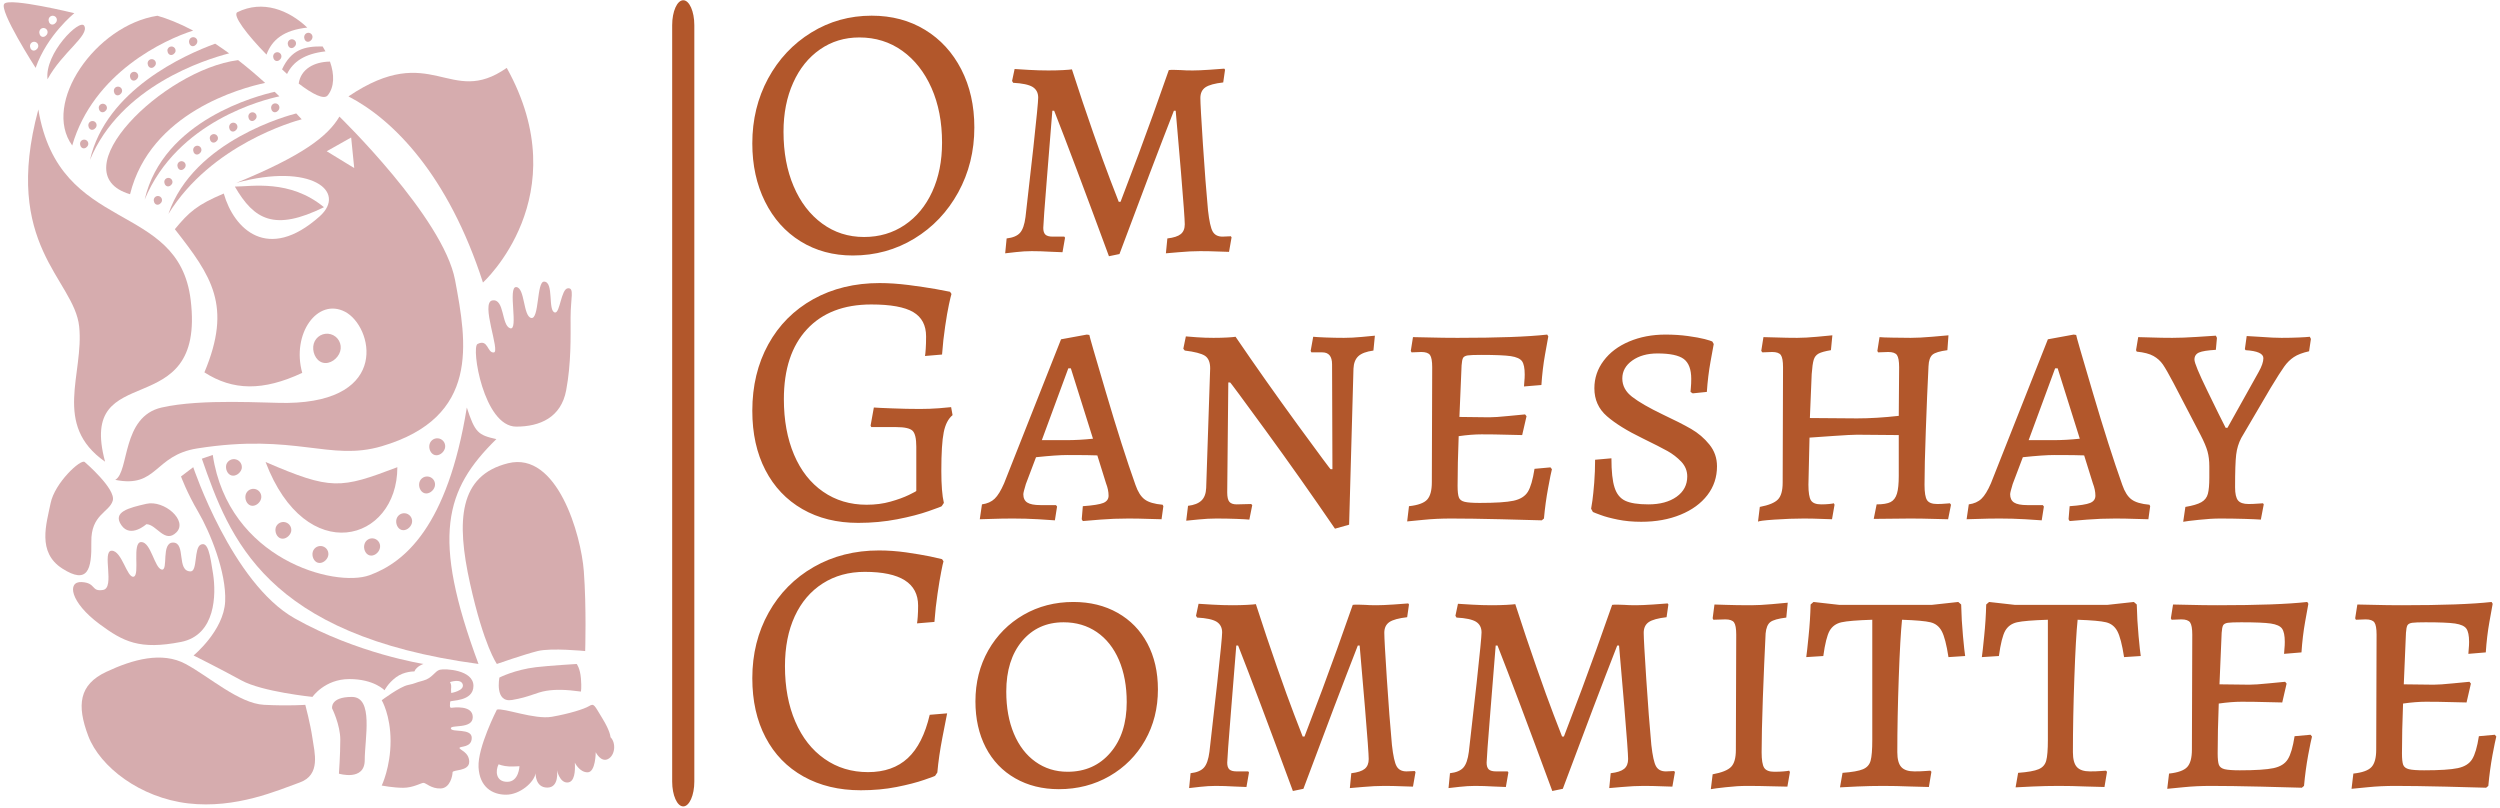 <svg width="1000" height="323" viewBox="0 0 1000 323" fill="none" xmlns="http://www.w3.org/2000/svg">
<g clip-path="url(#clip0_934_5415)">
<g clip-path="url(#clip1_934_5415)">
<g clip-path="url(#clip2_934_5415)">
<path d="M277.729 10.07C277.729 4.564 275.746 0.1 273.299 0.1C270.853 0.1 268.869 4.564 268.869 10.07V312.597C268.869 318.103 270.853 322.567 273.299 322.567C275.746 322.567 277.729 318.103 277.729 312.597V10.07Z" fill="#B2572B"/>
<g clip-path="url(#clip3_934_5415)">
<g clip-path="url(#clip4_934_5415)">
<g clip-path="url(#clip5_934_5415)">
<g clip-path="url(#clip6_934_5415)">
<path d="M341.122 102.197C333.285 102.197 326.319 100.31 320.224 96.537C314.129 92.764 309.389 87.461 306.002 80.632C302.615 73.82 300.923 66.062 300.923 57.355C300.923 47.872 303.022 39.235 307.221 31.436C311.439 23.657 317.206 17.513 324.52 13.006C331.814 8.516 339.865 6.272 348.668 6.272C356.699 6.272 363.81 8.159 370.001 11.932C376.192 15.705 381.03 20.979 384.513 27.75C387.996 34.521 389.737 42.262 389.737 50.969C389.737 60.452 387.589 69.109 383.294 76.946C378.978 84.782 373.127 90.944 365.734 95.434C358.324 99.942 350.119 102.197 341.122 102.197ZM345.62 94.796C351.715 94.796 357.134 93.2 361.874 90.007C366.614 86.814 370.291 82.365 372.903 76.656C375.515 70.947 376.821 64.416 376.821 57.064C376.821 48.842 375.42 41.557 372.613 35.209C369.806 28.882 365.917 23.927 360.945 20.349C355.953 16.77 350.215 14.979 343.734 14.979C337.833 14.979 332.589 16.576 328.003 19.768C323.397 22.961 319.818 27.41 317.264 33.119C314.689 38.828 313.404 45.359 313.404 52.711C313.404 60.933 314.759 68.21 317.467 74.537C320.175 80.885 323.977 85.848 328.873 89.426C333.749 93.005 339.331 94.796 345.62 94.796ZM443.577 102.487C433.805 75.979 426.502 56.58 421.664 44.294H420.938C420.552 48.938 419.856 57.596 418.848 70.27C417.824 82.945 417.31 89.911 417.31 91.168C417.31 92.424 417.6 93.324 418.181 93.867C418.761 94.389 419.728 94.651 421.083 94.651H425.727L426.017 95.086L425.002 100.891C424.131 100.891 422.468 100.824 420.009 100.688C417.534 100.534 415.084 100.456 412.666 100.456C410.73 100.456 408.652 100.58 406.426 100.833C404.2 101.065 402.749 101.23 402.072 101.326L402.653 95.376C405.169 95.086 406.957 94.331 408.022 93.112C409.088 91.914 409.813 89.812 410.199 86.814C410.974 80.234 412.019 70.996 413.334 59.096C414.631 47.196 415.278 40.52 415.278 39.069C415.278 37.133 414.533 35.703 413.044 34.774C411.534 33.865 408.942 33.314 405.265 33.119L404.83 32.394L405.846 27.605C406.911 27.701 408.797 27.817 411.505 27.953C414.213 28.107 416.825 28.185 419.342 28.185C421.469 28.185 423.434 28.136 425.234 28.04C427.013 27.944 428.194 27.846 428.775 27.75C431.677 36.747 434.513 45.193 437.279 53.088C440.027 60.962 442.3 67.243 444.1 71.925C445.879 76.627 447.011 79.558 447.495 80.719H448.221C449.286 78.011 451.684 71.672 455.419 61.708C459.134 51.744 463.168 40.52 467.522 28.04C468.103 27.944 468.857 27.915 469.786 27.953C470.694 28.011 471.585 28.04 472.456 28.04C473.521 28.136 475.068 28.185 477.1 28.185C478.647 28.185 480.902 28.09 483.863 27.895C486.803 27.701 488.759 27.555 489.726 27.46L490.016 27.895L489.29 32.974C485.903 33.36 483.535 34.01 482.179 34.919C480.824 35.848 480.148 37.279 480.148 39.215C480.148 41.15 480.487 47.292 481.163 57.645C481.84 67.998 482.519 76.801 483.195 84.057C483.68 88.41 484.307 91.264 485.082 92.619C485.857 93.974 487.163 94.651 489 94.651L492.338 94.506L492.628 94.941L491.612 100.746C490.837 100.746 489.34 100.696 487.113 100.601C484.887 100.505 482.519 100.456 480.002 100.456C477.486 100.456 474.633 100.601 471.44 100.891C468.248 101.181 466.556 101.326 466.361 101.326L466.942 95.376C469.458 95.086 471.246 94.506 472.311 93.635C473.376 92.764 473.907 91.458 473.907 89.717C473.907 87.975 473.405 81.059 472.398 68.964C471.374 56.87 470.665 48.647 470.279 44.294H469.554C463.845 58.902 456.589 78.011 447.786 101.617L443.577 102.487Z" fill="#B2572B"/>
<path d="M343.298 209.151C334.786 209.151 327.335 207.314 320.95 203.636C314.564 199.959 309.63 194.755 306.147 188.021C302.665 181.308 300.923 173.402 300.923 164.309C300.923 154.345 303.051 145.492 307.308 137.752C311.566 130.011 317.563 123.985 325.303 119.669C333.044 115.374 341.897 113.226 351.861 113.226C355.439 113.226 359.311 113.487 363.47 114.01C367.629 114.552 371.211 115.084 374.209 115.606C377.207 116.149 379.143 116.515 380.014 116.709L380.595 117.58C380.4 118.16 380.063 119.562 379.579 121.788C379.094 124.014 378.592 126.917 378.069 130.495C377.527 134.074 377.112 137.847 376.821 141.815L370.001 142.395C370.096 141.911 370.195 140.965 370.291 139.551C370.387 138.158 370.436 136.495 370.436 134.559C370.436 130.109 368.724 126.867 365.299 124.836C361.854 122.804 356.264 121.788 348.523 121.788C337.494 121.788 328.911 125.097 322.778 131.714C316.625 138.352 313.549 147.669 313.549 159.665C313.549 168.082 314.904 175.483 317.612 181.868C320.32 188.254 324.192 193.188 329.222 196.671C334.252 200.154 340.056 201.895 346.636 201.895C350.119 201.895 353.312 201.48 356.214 200.647C359.117 199.834 361.563 198.943 363.557 197.977C365.531 197.01 366.518 196.476 366.518 196.38V178.676C366.518 175.387 366.016 173.257 365.009 172.29C363.984 171.324 361.825 170.839 358.536 170.839H348.523L348.233 170.259L349.539 163.003C350.7 163.098 353.167 163.214 356.94 163.351C360.713 163.505 364.39 163.583 367.969 163.583C370.581 163.583 373.144 163.487 375.66 163.293C378.177 163.098 379.773 162.953 380.449 162.857L381.03 166.05C379.288 167.501 378.107 169.794 377.489 172.929C376.85 176.084 376.531 181.239 376.531 188.399C376.531 194.009 376.871 198.267 377.547 201.169L376.676 202.476C376.676 202.571 374.964 203.221 371.539 204.42C368.094 205.639 363.885 206.733 358.913 207.7C353.921 208.666 348.717 209.151 343.298 209.151ZM433.128 208.425L432.693 207.7L433.128 202.476C437.192 202.185 439.929 201.75 441.342 201.169C442.735 200.589 443.432 199.622 443.432 198.267C443.432 196.72 443.092 195.074 442.416 193.333L438.933 182.159C436.997 182.063 432.983 182.013 426.888 182.013C424.082 182.013 419.922 182.304 414.408 182.884L410.344 193.623C409.668 195.849 409.329 197.202 409.329 197.687C409.329 199.234 409.86 200.348 410.925 201.024C411.99 201.701 413.731 202.04 416.149 202.04H422.389L422.825 202.621L421.954 208.135C420.988 208.039 418.79 207.894 415.366 207.7C411.92 207.505 408.554 207.41 405.265 207.41C402.168 207.41 399.394 207.459 396.935 207.555C394.459 207.651 392.785 207.7 391.914 207.7L392.785 201.75C394.912 201.46 396.607 200.705 397.864 199.486C399.121 198.287 400.38 196.235 401.637 193.333L424.421 135.72L434.725 133.833L435.741 133.978C435.741 134.364 437.946 142.009 442.358 156.908C446.749 171.806 450.688 184.141 454.171 193.913C455.137 196.72 456.377 198.673 457.886 199.776C459.375 200.9 461.767 201.605 465.055 201.895L465.345 202.476L464.62 207.7C463.653 207.7 461.862 207.651 459.25 207.555C456.638 207.459 454.026 207.41 451.414 207.41C447.446 207.41 443.673 207.555 440.094 207.845C436.515 208.135 434.194 208.33 433.128 208.425ZM416.73 176.063H426.598C429.985 176.063 433.514 175.869 437.192 175.483L428.339 147.33H427.324L416.73 176.063ZM532.972 187.673L532.827 145.733C532.827 142.541 531.52 140.944 528.908 140.944H524.555L524.264 140.364L525.28 134.704C526.151 134.8 527.797 134.898 530.214 134.994C532.632 135.09 535.099 135.139 537.616 135.139C539.743 135.139 542.143 135.015 544.814 134.762C547.463 134.53 549.176 134.364 549.951 134.269L549.37 140.219C546.564 140.605 544.561 141.351 543.362 142.453C542.143 143.577 541.484 145.248 541.389 147.475L539.647 209.877L533.987 211.473C524.796 198.026 515.508 184.867 506.124 172C496.741 159.134 492.047 152.795 492.047 152.989H491.322L490.887 196.961C490.887 198.798 491.177 200.058 491.757 200.734C492.338 201.41 493.304 201.75 494.66 201.75L500.465 201.605L500.9 202.04L499.739 207.845C498.868 207.749 497.147 207.651 494.573 207.555C492.018 207.459 489.34 207.41 486.533 207.41C484.307 207.41 481.938 207.534 479.422 207.787C476.906 208.019 475.263 208.185 474.488 208.28L475.213 202.33C477.631 202.04 479.422 201.335 480.583 200.212C481.744 199.109 482.374 197.446 482.47 195.219L484.066 147.33C484.066 144.912 483.369 143.237 481.976 142.308C480.563 141.4 477.875 140.703 473.907 140.219L473.327 139.493L474.343 134.559C475.118 134.655 476.586 134.771 478.754 134.907C480.94 135.061 483.146 135.139 485.372 135.139C487.499 135.139 489.386 135.09 491.032 134.994C492.677 134.898 493.74 134.8 494.224 134.704C502.061 146.218 510.353 157.973 519.098 169.968C527.863 181.964 532.246 187.868 532.246 187.673H532.972ZM562.867 208.571L563.592 202.476C567.171 202.089 569.591 201.219 570.848 199.863C572.105 198.508 572.735 196.186 572.735 192.898L572.88 146.894C572.88 144.476 572.59 142.851 572.009 142.018C571.429 141.205 570.268 140.799 568.526 140.799L564.608 140.944L564.318 140.364L565.189 134.849C566.349 134.849 568.622 134.898 572.009 134.994C575.396 135.09 579.071 135.139 583.038 135.139C599.196 135.139 611.143 134.704 618.883 133.833L619.319 134.559C619.124 135.624 618.689 138.042 618.013 141.815C617.336 145.588 616.852 149.651 616.561 154.005L609.596 154.586C609.596 154.2 609.645 153.541 609.741 152.612C609.836 151.703 609.886 150.763 609.886 149.797C609.886 147.28 609.529 145.51 608.812 144.485C608.078 143.478 606.577 142.802 604.313 142.453C602.029 142.125 598.082 141.96 592.471 141.96C589.859 141.96 588.068 142.027 587.102 142.163C586.135 142.317 585.505 142.657 585.215 143.179C584.925 143.722 584.731 144.717 584.635 146.169L583.764 166.776L595.664 166.921C597.405 166.921 599.968 166.747 603.355 166.398C606.742 166.07 608.966 165.856 610.031 165.76L610.611 166.486L608.87 174.032C607.805 174.032 605.706 173.982 602.572 173.887C599.417 173.791 596.099 173.742 592.616 173.742C589.908 173.742 586.861 173.982 583.474 174.467C583.184 181.819 583.038 188.448 583.038 194.349C583.038 196.575 583.213 198.122 583.561 198.993C583.889 199.863 584.664 200.444 585.883 200.734C587.081 201.024 589.084 201.169 591.891 201.169C598.18 201.169 602.679 200.879 605.387 200.299C608.095 199.718 610.011 198.528 611.134 196.729C612.237 194.95 613.128 191.882 613.804 187.528L620.189 186.948L620.77 187.673C620.48 188.738 619.978 191.223 619.261 195.132C618.526 199.059 617.963 203.152 617.577 207.41L616.706 208.135C614.094 208.039 608.675 207.894 600.453 207.7C592.23 207.505 585.555 207.41 580.426 207.41C576.459 207.41 572.784 207.584 569.397 207.932C566.01 208.26 563.833 208.475 562.867 208.571ZM656.47 208.716C653.083 208.716 649.968 208.425 647.124 207.845C644.259 207.265 641.987 206.655 640.303 206.016C638.599 205.398 637.555 204.992 637.169 204.797L636.443 203.491C636.539 203.007 636.713 201.915 636.965 200.212C637.198 198.528 637.438 196.157 637.691 193.101C637.923 190.062 638.039 186.997 638.039 183.9L644.57 183.32C644.57 188.544 644.985 192.433 645.818 194.987C646.63 197.562 648.053 199.332 650.084 200.299C652.116 201.265 655.213 201.75 659.372 201.75C664.016 201.75 667.769 200.734 670.633 198.702C673.478 196.671 674.9 193.963 674.9 190.576C674.9 188.349 674.108 186.387 672.52 184.684C670.915 183 669.075 181.578 667.005 180.417C664.916 179.256 661.598 177.564 657.05 175.338C650.859 172.34 646.099 169.388 642.77 166.486C639.424 163.583 637.749 159.859 637.749 155.311C637.749 151.248 638.988 147.57 641.464 144.282C643.922 140.994 647.327 138.428 651.681 136.591C656.034 134.753 660.873 133.833 666.193 133.833C669.385 133.833 672.384 134.028 675.19 134.414C677.997 134.8 680.22 135.206 681.866 135.633C683.511 136.077 684.527 136.396 684.913 136.591L685.494 137.606C685.299 138.672 684.864 141.06 684.188 144.775C683.512 148.511 683.027 152.505 682.737 156.762L677.077 157.343L676.206 156.762C676.206 156.472 676.255 155.871 676.351 154.963C676.447 154.034 676.496 152.893 676.496 151.538C676.496 147.765 675.51 145.124 673.536 143.614C671.542 142.125 668.03 141.38 663 141.38C658.937 141.38 655.579 142.317 652.929 144.195C650.258 146.09 648.923 148.49 648.923 151.393C648.923 154.295 650.258 156.762 652.929 158.794C655.579 160.826 659.613 163.148 665.032 165.76C669.771 167.986 673.574 169.919 676.438 171.565C679.283 173.21 681.721 175.289 683.752 177.805C685.784 180.321 686.8 183.224 686.8 186.512C686.8 190.866 685.523 194.706 682.969 198.035C680.394 201.381 676.816 203.993 672.23 205.871C667.624 207.767 662.37 208.716 656.47 208.716ZM703.199 208.716L703.924 202.766C707.503 202.089 709.924 201.091 711.18 199.776C712.437 198.479 713.067 196.235 713.067 193.043L713.212 146.894C713.212 144.476 712.922 142.851 712.341 142.018C711.761 141.205 710.6 140.799 708.858 140.799L704.94 140.944L704.505 140.364L705.375 134.849C706.342 134.849 708.162 134.898 710.832 134.994C713.482 135.09 716.164 135.139 718.872 135.139C721.098 135.139 723.756 134.994 726.853 134.704C729.95 134.414 731.982 134.219 732.948 134.124L732.368 140.073C730.046 140.459 728.4 140.915 727.434 141.438C726.467 141.98 725.817 142.802 725.489 143.905C725.141 145.028 724.871 146.944 724.677 149.651L723.951 167.211L742.817 167.356C747.945 167.356 753.506 167.017 759.506 166.34L759.651 146.894C759.651 144.476 759.36 142.851 758.78 142.018C758.199 141.205 757.039 140.799 755.297 140.799L751.234 140.944L750.943 140.364L751.814 134.849C752.685 134.945 754.377 135.015 756.893 135.052C759.41 135.11 761.877 135.139 764.295 135.139C766.616 135.139 769.452 134.994 772.799 134.704C776.128 134.414 778.322 134.219 779.387 134.124L778.952 140.073C775.954 140.459 773.968 141.06 773.002 141.873C772.035 142.706 771.501 144.233 771.406 146.459C771.019 154.101 770.66 162.634 770.332 172.058C769.983 181.5 769.809 188.785 769.809 193.913C769.809 197.01 770.149 199.059 770.825 200.067C771.501 201.091 772.857 201.605 774.888 201.605C776.049 201.605 777.115 201.555 778.081 201.46C779.048 201.364 779.677 201.315 779.968 201.315L780.403 201.895L779.242 207.7C778.177 207.7 776.174 207.651 773.234 207.555C770.274 207.459 767.197 207.41 764.004 207.41L749.492 207.555L750.653 201.75C753.17 201.75 755.036 201.439 756.255 200.821C757.454 200.183 758.295 199.059 758.78 197.454C759.265 195.867 759.506 193.478 759.506 190.285V174.032L742.817 173.887C741.27 173.887 738.123 174.052 733.384 174.38C728.644 174.728 725.451 174.952 723.806 175.048L723.37 193.913C723.37 197.01 723.71 199.088 724.386 200.154C725.063 201.219 726.418 201.75 728.45 201.75C729.611 201.75 730.676 201.701 731.642 201.605C732.609 201.509 733.239 201.41 733.529 201.315L733.819 201.895L732.803 207.7C732.028 207.7 730.56 207.651 728.392 207.555C726.206 207.459 723.902 207.41 721.484 207.41C717.905 207.41 713.987 207.555 709.729 207.845C705.471 208.135 703.294 208.425 703.199 208.716ZM827.858 208.425L827.422 207.7L827.858 202.476C831.921 202.185 834.658 201.75 836.071 201.169C837.465 200.589 838.161 199.622 838.161 198.267C838.161 196.72 837.822 195.074 837.145 193.333L833.662 182.159C831.727 182.063 827.712 182.013 821.617 182.013C818.811 182.013 814.652 182.304 809.137 182.884L805.074 193.623C804.397 195.849 804.058 197.202 804.058 197.687C804.058 199.234 804.589 200.348 805.654 201.024C806.719 201.701 808.461 202.04 810.878 202.04H817.119L817.554 202.621L816.683 208.135C815.717 208.039 813.52 207.894 810.095 207.7C806.65 207.505 803.283 207.41 799.994 207.41C796.897 207.41 794.123 207.459 791.664 207.555C789.189 207.651 787.514 207.7 786.643 207.7L787.514 201.75C789.641 201.46 791.336 200.705 792.593 199.486C793.85 198.287 795.11 196.235 796.366 193.333L819.15 135.72L829.454 133.833L830.47 133.978C830.47 134.364 832.676 142.009 837.087 156.908C841.479 171.806 845.417 184.141 848.9 193.913C849.867 196.72 851.106 198.673 852.615 199.776C854.104 200.9 856.496 201.605 859.784 201.895L860.074 202.476L859.349 207.7C858.382 207.7 856.592 207.651 853.979 207.555C851.367 207.459 848.755 207.41 846.143 207.41C842.175 207.41 838.402 207.555 834.823 207.845C831.245 208.135 828.923 208.33 827.858 208.425ZM811.459 176.063H821.327C824.714 176.063 828.244 175.869 831.921 175.483L823.069 147.33H822.053L811.459 176.063ZM873.28 208.716L874.151 202.766C877.054 202.281 879.181 201.654 880.537 200.879C881.892 200.104 882.763 198.993 883.149 197.541C883.535 196.09 883.729 193.913 883.729 191.011V186.512C883.729 184.286 883.488 182.304 883.004 180.562C882.519 178.821 881.602 176.644 880.246 174.032L869.362 153.134C867.525 149.651 866.12 147.205 865.154 145.791C864.187 144.398 862.928 143.266 861.381 142.395C859.834 141.525 857.607 140.944 854.705 140.654L854.415 140.073L855.285 134.849C856.156 134.849 857.927 134.898 860.597 134.994C863.247 135.09 866.024 135.139 868.927 135.139C871.635 135.139 874.926 135.015 878.795 134.762C882.664 134.53 885.18 134.364 886.341 134.269L886.777 135.139L886.341 139.928C883.053 140.123 880.806 140.48 879.608 141.002C878.389 141.545 877.779 142.491 877.779 143.847C877.779 145.103 879.5 149.265 882.946 156.327C886.37 163.389 888.808 168.323 890.26 171.129H890.985L903.466 148.781C904.722 146.555 905.352 144.717 905.352 143.266C905.352 141.429 902.981 140.364 898.241 140.073L897.951 139.638L898.677 134.414C899.257 134.414 901.193 134.53 904.481 134.762C907.77 135.015 910.481 135.139 912.608 135.139C915.125 135.139 917.447 135.09 919.574 134.994C921.702 134.898 923.153 134.8 923.928 134.704L924.363 135.575L923.637 140.509C921.025 141.089 918.994 141.864 917.542 142.831C916.091 143.797 914.814 145.057 913.711 146.604C912.588 148.151 910.771 151.007 908.255 155.166L896.5 175.193C895.435 177.224 894.758 179.451 894.468 181.868C894.178 184.286 894.033 188.64 894.033 194.929C894.033 197.446 894.419 199.187 895.194 200.154C895.969 201.12 897.371 201.605 899.402 201.605C900.659 201.605 901.849 201.555 902.972 201.46C904.075 201.364 904.821 201.315 905.207 201.315L905.497 201.75L904.336 207.845C903.175 207.749 900.999 207.651 897.806 207.555C894.613 207.459 891.371 207.41 888.083 207.41C885.566 207.41 882.713 207.584 879.521 207.932C876.328 208.26 874.247 208.521 873.28 208.716Z" fill="#B2572B"/>
<path d="M344.314 316.105C335.607 316.105 327.965 314.268 321.385 310.591C314.805 306.913 309.755 301.709 306.235 294.976C302.694 288.262 300.923 280.356 300.923 271.263C300.923 261.589 303.1 252.853 307.454 245.054C311.807 237.275 317.835 231.18 325.536 226.769C333.218 222.377 341.897 220.18 351.57 220.18C355.149 220.18 358.806 220.441 362.541 220.964C366.257 221.507 369.4 222.038 371.974 222.56C374.528 223.103 376.145 223.469 376.821 223.663L377.402 224.534C377.207 225.114 376.9 226.516 376.473 228.742C376.029 230.968 375.544 233.871 375.022 237.45C374.479 241.028 374.064 244.801 373.774 248.769L366.808 249.35C366.904 248.865 367.003 247.965 367.098 246.65C367.194 245.353 367.243 243.884 367.243 242.239C367.243 233.241 360.132 228.742 345.911 228.742C339.525 228.742 333.915 230.289 329.077 233.386C324.238 236.483 320.514 240.854 317.902 246.505C315.29 252.174 313.984 258.832 313.984 266.474C313.984 274.891 315.368 282.292 318.134 288.677C320.883 295.063 324.772 300.017 329.802 303.538C334.832 307.079 340.637 308.849 347.217 308.849C353.796 308.849 359.096 306.983 363.122 303.247C367.127 299.532 370.05 293.757 371.887 285.92L378.853 285.34C378.563 286.791 377.933 290.004 376.967 294.976C376 299.968 375.321 304.641 374.935 308.994L374.064 310.3C374.064 310.396 372.593 310.948 369.652 311.955C366.692 312.979 363.015 313.928 358.623 314.799C354.212 315.67 349.443 316.105 344.314 316.105ZM423.55 315.67C416.971 315.67 411.148 314.219 406.078 311.316C400.99 308.414 397.06 304.301 394.294 298.981C391.545 293.661 390.173 287.516 390.173 280.551C390.173 273.004 391.885 266.204 395.31 260.147C398.755 254.109 403.457 249.37 409.416 245.925C415.357 242.5 422.003 240.787 429.355 240.787C436.031 240.787 441.931 242.239 447.06 245.141C452.189 248.043 456.153 252.127 458.96 257.389C461.767 262.672 463.168 268.796 463.168 275.762C463.168 283.308 461.456 290.099 458.031 296.137C454.586 302.194 449.846 306.963 443.809 310.445C437.752 313.928 431.001 315.67 423.55 315.67ZM427.033 308.704C434.095 308.704 439.804 306.159 444.158 301.071C448.511 296 450.688 289.258 450.688 280.841C450.688 274.455 449.652 268.845 447.582 264.007C445.493 259.168 442.541 255.445 438.73 252.832C434.899 250.22 430.467 248.914 425.437 248.914C418.567 248.914 413.023 251.431 408.806 256.46C404.606 261.49 402.508 268.215 402.508 276.632C402.508 283.018 403.524 288.628 405.555 293.466C407.587 298.305 410.46 302.049 414.176 304.699C417.911 307.369 422.195 308.704 427.033 308.704ZM517.153 316.395C507.381 289.888 500.078 270.488 495.24 258.202H494.515C494.129 262.846 493.432 271.504 492.425 284.179C491.4 296.853 490.887 303.819 490.887 305.076C490.887 306.333 491.177 307.232 491.757 307.775C492.338 308.298 493.304 308.559 494.66 308.559H499.304L499.594 308.994L498.578 314.799C497.707 314.799 496.044 314.732 493.586 314.596C491.11 314.442 488.66 314.364 486.243 314.364C484.307 314.364 482.229 314.489 480.002 314.741C477.776 314.973 476.325 315.139 475.649 315.234L476.229 309.285C478.746 308.994 480.534 308.24 481.599 307.021C482.664 305.822 483.39 303.721 483.776 300.722C484.551 294.143 485.595 284.904 486.91 273.004C488.208 261.104 488.855 254.429 488.855 252.978C488.855 251.042 488.109 249.611 486.62 248.682C485.111 247.773 482.519 247.222 478.841 247.028L478.406 246.302L479.422 241.513C480.487 241.609 482.374 241.725 485.082 241.861C487.79 242.015 490.402 242.093 492.918 242.093C495.046 242.093 497.011 242.044 498.81 241.948C500.589 241.853 501.771 241.754 502.351 241.658C505.254 250.656 508.089 259.102 510.855 266.996C513.604 274.87 515.876 281.151 517.676 285.833C519.455 290.535 520.587 293.466 521.072 294.627H521.797C522.862 291.919 525.26 285.58 528.995 275.616C532.71 265.652 536.745 254.429 541.098 241.948C541.679 241.853 542.434 241.824 543.362 241.861C544.271 241.919 545.162 241.948 546.033 241.948C547.098 242.044 548.645 242.093 550.676 242.093C552.223 242.093 554.479 241.998 557.439 241.803C560.379 241.609 562.335 241.464 563.302 241.368L563.592 241.803L562.867 246.882C559.479 247.268 557.111 247.919 555.756 248.827C554.4 249.756 553.724 251.187 553.724 253.123C553.724 255.059 554.064 261.2 554.74 271.553C555.416 281.906 556.095 290.709 556.771 297.965C557.256 302.319 557.883 305.172 558.658 306.527C559.433 307.883 560.739 308.559 562.576 308.559L565.914 308.414L566.204 308.849L565.189 314.654C564.414 314.654 562.916 314.605 560.69 314.509C558.464 314.413 556.095 314.364 553.579 314.364C551.062 314.364 548.209 314.509 545.017 314.799C541.824 315.089 540.132 315.234 539.937 315.234L540.518 309.285C543.034 308.994 544.822 308.414 545.887 307.543C546.953 306.672 547.484 305.366 547.484 303.625C547.484 301.883 546.982 294.967 545.974 282.872C544.95 270.778 544.242 262.556 543.856 258.202H543.13C537.421 272.81 530.165 291.919 521.362 315.525L517.153 316.395ZM620.915 316.395C611.143 289.888 603.84 270.488 599.002 258.202H598.276C597.89 262.846 597.194 271.504 596.186 284.179C595.162 296.853 594.648 303.819 594.648 305.076C594.648 306.333 594.938 307.232 595.519 307.775C596.099 308.298 597.066 308.559 598.421 308.559H603.065L603.355 308.994L602.339 314.799C601.469 314.799 599.806 314.732 597.347 314.596C594.872 314.442 592.422 314.364 590.004 314.364C588.068 314.364 585.99 314.489 583.764 314.741C581.538 314.973 580.087 315.139 579.41 315.234L579.991 309.285C582.507 308.994 584.295 308.24 585.36 307.021C586.426 305.822 587.151 303.721 587.537 300.722C588.312 294.143 589.357 284.904 590.672 273.004C591.969 261.104 592.616 254.429 592.616 252.978C592.616 251.042 591.87 249.611 590.382 248.682C588.872 247.773 586.28 247.222 582.603 247.028L582.168 246.302L583.184 241.513C584.249 241.609 586.135 241.725 588.843 241.861C591.551 242.015 594.163 242.093 596.68 242.093C598.807 242.093 600.772 242.044 602.572 241.948C604.351 241.853 605.532 241.754 606.113 241.658C609.015 250.656 611.851 259.102 614.617 266.996C617.365 274.87 619.638 281.151 621.437 285.833C623.217 290.535 624.349 293.466 624.833 294.627H625.559C626.624 291.919 629.021 285.58 632.757 275.616C636.472 265.652 640.506 254.429 644.86 241.948C645.44 241.853 646.195 241.824 647.124 241.861C648.032 241.919 648.923 241.948 649.794 241.948C650.859 242.044 652.406 242.093 654.438 242.093C655.985 242.093 658.24 241.998 661.201 241.803C664.141 241.609 666.097 241.464 667.063 241.368L667.354 241.803L666.628 246.882C663.241 247.268 660.873 247.919 659.517 248.827C658.162 249.756 657.485 251.187 657.485 253.123C657.485 255.059 657.825 261.2 658.501 271.553C659.178 281.906 659.857 290.709 660.533 297.965C661.018 302.319 661.645 305.172 662.42 306.527C663.195 307.883 664.501 308.559 666.338 308.559L669.676 308.414L669.966 308.849L668.95 314.654C668.175 314.654 666.677 314.605 664.451 314.509C662.225 314.413 659.857 314.364 657.34 314.364C654.824 314.364 651.971 314.509 648.778 314.799C645.586 315.089 643.893 315.234 643.699 315.234L644.279 309.285C646.796 308.994 648.584 308.414 649.649 307.543C650.714 306.672 651.245 305.366 651.245 303.625C651.245 301.883 650.743 294.967 649.736 282.872C648.711 270.778 648.003 262.556 647.617 258.202H646.892C641.183 272.81 633.927 291.919 625.123 315.525L620.915 316.395ZM684.333 315.67L685.059 309.72C688.736 309.044 691.203 308.045 692.46 306.73C693.716 305.433 694.346 303.189 694.346 299.997L694.491 253.848C694.491 251.431 694.201 249.805 693.621 248.972C693.04 248.16 691.879 247.753 690.138 247.753L685.349 247.898L685.059 247.318L685.784 241.803C686.365 241.803 687.932 241.853 690.486 241.948C693.06 242.044 696.427 242.093 700.586 242.093C702.813 242.093 705.541 241.948 708.771 241.658C712.022 241.368 714.132 241.173 715.099 241.078L714.518 247.028C711.325 247.414 709.198 248.014 708.133 248.827C707.068 249.66 706.441 251.187 706.246 253.413C705.86 261.154 705.492 269.716 705.143 279.099C704.815 288.483 704.65 295.739 704.65 300.867C704.65 303.964 704.989 306.042 705.666 307.108C706.342 308.173 707.697 308.704 709.729 308.704C711.085 308.704 712.321 308.655 713.444 308.559C714.547 308.463 715.293 308.364 715.679 308.269L715.969 308.849L714.953 314.654C713.792 314.654 711.616 314.605 708.423 314.509C705.23 314.413 702.038 314.364 698.845 314.364C696.233 314.364 693.397 314.538 690.341 314.886C687.302 315.214 685.299 315.475 684.333 315.67ZM735.996 314.944L737.012 309.139C740.881 308.849 743.609 308.364 745.197 307.688C746.802 307.012 747.818 305.868 748.244 304.263C748.688 302.676 748.912 299.901 748.912 295.933V247.898C742.817 248.093 738.704 248.429 736.576 248.914C734.449 249.399 732.87 250.531 731.846 252.31C730.838 254.109 729.997 257.476 729.32 262.41L722.5 262.846C722.694 261.589 723.002 258.803 723.429 254.487C723.873 250.191 724.145 245.962 724.241 241.803L725.402 240.787L735.706 241.948H772.712L783.305 240.787L784.466 241.803C784.562 246.061 784.806 250.27 785.192 254.429C785.578 258.588 785.868 261.249 786.063 262.41L779.387 262.846C778.612 257.816 777.712 254.35 776.688 252.455C775.681 250.577 774.183 249.399 772.189 248.914C770.215 248.429 766.422 248.093 760.812 247.898C760.327 252.542 759.892 260.254 759.506 271.031C759.12 281.828 758.925 291.774 758.925 300.867C758.925 303.674 759.456 305.656 760.521 306.817C761.587 307.978 763.328 308.559 765.746 308.559C767.487 308.559 768.909 308.51 770.012 308.414C771.136 308.318 771.841 308.269 772.131 308.269L772.566 308.704L771.551 314.799C770.195 314.799 767.682 314.732 764.004 314.596C760.327 314.442 756.748 314.364 753.265 314.364C749.782 314.364 746.349 314.442 742.962 314.596C739.575 314.732 737.253 314.848 735.996 314.944ZM806.235 314.944L807.25 309.139C811.119 308.849 813.848 308.364 815.435 307.688C817.04 307.012 818.056 305.868 818.483 304.263C818.927 302.676 819.15 299.901 819.15 295.933V247.898C813.055 248.093 808.943 248.429 806.815 248.914C804.688 249.399 803.109 250.531 802.084 252.31C801.077 254.109 800.235 257.476 799.559 262.41L792.738 262.846C792.933 261.589 793.24 258.803 793.667 254.487C794.111 250.191 794.384 245.962 794.48 241.803L795.641 240.787L805.944 241.948H842.95L853.544 240.787L854.705 241.803C854.801 246.061 855.045 250.27 855.431 254.429C855.817 258.588 856.107 261.249 856.301 262.41L849.626 262.846C848.851 257.816 847.951 254.35 846.926 252.455C845.919 250.577 844.422 249.399 842.428 248.914C840.454 248.429 836.661 248.093 831.05 247.898C830.566 252.542 830.13 260.254 829.744 271.031C829.358 281.828 829.164 291.774 829.164 300.867C829.164 303.674 829.695 305.656 830.76 306.817C831.825 307.978 833.567 308.559 835.984 308.559C837.726 308.559 839.148 308.51 840.251 308.414C841.374 308.318 842.079 308.269 842.37 308.269L842.805 308.704L841.789 314.799C840.434 314.799 837.92 314.732 834.243 314.596C830.566 314.442 826.987 314.364 823.504 314.364C820.021 314.364 816.587 314.442 813.2 314.596C809.813 314.732 807.491 314.848 806.235 314.944ZM866.895 315.525L867.621 309.43C871.199 309.044 873.62 308.173 874.877 306.817C876.134 305.462 876.763 303.14 876.763 299.852L876.908 253.848C876.908 251.431 876.618 249.805 876.038 248.972C875.457 248.16 874.296 247.753 872.555 247.753L868.637 247.898L868.346 247.318L869.217 241.803C870.378 241.803 872.651 241.853 876.038 241.948C879.425 242.044 883.099 242.093 887.067 242.093C903.225 242.093 915.171 241.658 922.912 240.787L923.347 241.513C923.153 242.578 922.717 244.996 922.041 248.769C921.365 252.542 920.88 256.606 920.59 260.959L913.624 261.54C913.624 261.154 913.673 260.495 913.769 259.566C913.865 258.658 913.914 257.717 913.914 256.751C913.914 254.234 913.546 252.464 912.811 251.439C912.095 250.432 910.597 249.756 908.313 249.408C906.049 249.08 902.11 248.914 896.5 248.914C893.888 248.914 892.097 248.981 891.13 249.117C890.164 249.271 889.534 249.611 889.244 250.133C888.954 250.676 888.759 251.671 888.663 253.123L887.793 273.73L899.693 273.875C901.434 273.875 903.997 273.701 907.384 273.353C910.771 273.025 912.994 272.81 914.059 272.714L914.64 273.44L912.899 280.986C911.833 280.986 909.726 280.937 906.571 280.841C903.437 280.745 900.128 280.696 896.645 280.696C893.937 280.696 890.889 280.937 887.502 281.421C887.212 288.773 887.067 295.402 887.067 301.303C887.067 303.529 887.232 305.076 887.56 305.947C887.909 306.817 888.684 307.398 889.882 307.688C891.101 307.978 893.113 308.124 895.919 308.124C902.209 308.124 906.708 307.833 909.416 307.253C912.124 306.672 914.03 305.482 915.133 303.683C916.257 301.904 917.156 298.836 917.833 294.482L924.218 293.902L924.798 294.627C924.508 295.692 923.994 298.177 923.26 302.086C922.543 306.013 921.992 310.106 921.606 314.364L920.735 315.089C918.123 314.994 912.704 314.848 904.481 314.654C896.259 314.46 889.583 314.364 884.455 314.364C880.487 314.364 876.813 314.538 873.426 314.886C870.038 315.214 867.862 315.429 866.895 315.525ZM940.617 315.525L941.342 309.43C944.921 309.044 947.342 308.173 948.598 306.817C949.855 305.462 950.485 303.14 950.485 299.852L950.63 253.848C950.63 251.431 950.34 249.805 949.759 248.972C949.179 248.16 948.018 247.753 946.276 247.753L942.358 247.898L942.068 247.318L942.939 241.803C944.1 241.803 946.372 241.853 949.759 241.948C953.146 242.044 956.821 242.093 960.788 242.093C976.946 242.093 988.893 241.658 996.633 240.787L997.069 241.513C996.874 242.578 996.439 244.996 995.763 248.769C995.086 252.542 994.602 256.606 994.311 260.959L987.346 261.54C987.346 261.154 987.395 260.495 987.491 259.566C987.587 258.658 987.636 257.717 987.636 256.751C987.636 254.234 987.267 252.464 986.533 251.439C985.816 250.432 984.318 249.756 982.034 249.408C979.77 249.08 975.832 248.914 970.221 248.914C967.609 248.914 965.818 248.981 964.852 249.117C963.885 249.271 963.256 249.611 962.965 250.133C962.675 250.676 962.481 251.671 962.385 253.123L961.514 273.73L973.414 273.875C975.155 273.875 977.718 273.701 981.105 273.353C984.493 273.025 986.716 272.81 987.781 272.714L988.361 273.44L986.62 280.986C985.555 280.986 983.448 280.937 980.293 280.841C977.158 280.745 973.849 280.696 970.366 280.696C967.658 280.696 964.611 280.937 961.224 281.421C960.934 288.773 960.788 295.402 960.788 301.303C960.788 303.529 960.954 305.076 961.282 305.947C961.63 306.817 962.405 307.398 963.604 307.688C964.823 307.978 966.834 308.124 969.641 308.124C975.93 308.124 980.429 307.833 983.137 307.253C985.845 306.672 987.752 305.482 988.855 303.683C989.978 301.904 990.878 298.836 991.554 294.482L997.939 293.902L998.52 294.627C998.23 295.692 997.716 298.177 996.982 302.086C996.265 306.013 995.713 310.106 995.327 314.364L994.457 315.089C991.844 314.994 986.426 314.848 978.203 314.654C969.98 314.46 963.305 314.364 958.176 314.364C954.209 314.364 950.534 314.538 947.147 314.886C943.76 315.214 941.583 315.429 940.617 315.525Z" fill="#B2572B"/>
</g>
</g>
</g>
</g>
<g clip-path="url(#clip7_934_5415)">
<g clip-path="url(#clip8_934_5415)">
<path d="M220.761 286.709C227.688 285.486 233.599 283.657 235.638 282.43C237.674 281.208 237.674 282.028 240.936 287.322C244.194 292.62 244.194 294.862 244.194 294.862C246.533 297.204 246.034 302.199 243.178 303.625C240.323 305.051 238.287 300.876 238.287 300.876C238.287 300.876 238.287 308.927 235.025 308.927C231.766 308.927 229.93 305.055 229.93 305.055C230.137 308.313 229.93 313.002 226.879 313.002C223.823 313.002 222.796 308.11 222.796 308.11C222.796 308.11 223.816 315.037 218.925 315.037C214.033 315.037 214.24 309.326 214.24 309.326C213.627 312.991 207.926 317.882 202.425 317.882C196.917 317.882 191.826 314.827 191.416 306.877C191.013 298.93 198.757 283.849 198.757 283.849C201.398 283.044 213.827 287.939 220.761 286.709ZM202.892 312.727C207.58 312.727 207.784 306.481 207.784 306.481C207.784 306.481 205.227 306.663 203.545 306.577C201.299 306.477 199.431 305.732 199.431 305.732C198.136 308.242 198.211 312.727 202.892 312.727Z" fill="#D6ACAE"/>
<path d="M199.769 271.019C199.769 271.019 197.73 281.208 204.864 279.988C211.998 278.769 214.329 277.001 218.543 276.324C222.326 275.714 226.39 275.817 232.38 276.63C232.38 276.63 232.672 275.069 232.38 271.432C232.037 267.222 230.679 265.589 230.679 265.589C230.679 265.589 219.513 266.263 214.376 266.876C205.848 267.899 199.769 271.019 199.769 271.019Z" fill="#D6ACAE"/>
<path d="M234.073 260.423C234.073 260.423 220.483 259.061 215.053 260.423C209.62 261.781 198.75 265.578 198.75 265.578C198.75 265.578 193.595 258.519 188.015 233.385C182.443 208.251 183.53 190.183 203.235 185.295C222.932 180.4 232.444 213.962 233.531 228.494C234.619 243.032 234.073 260.423 234.073 260.423Z" fill="#D6ACAE"/>
<path d="M152.692 314.224C152.692 314.224 156.225 306.887 156.225 296.427C156.225 285.967 152.692 280.092 152.692 280.092C152.692 280.092 159.897 274.687 163.159 274.013C166.417 273.336 165.608 273.197 169.273 272.245C172.942 271.289 173.89 268.444 175.929 267.899C177.965 267.357 189.377 267.899 189.377 274.352C189.377 280.812 180.072 279.988 180.072 280.669C180.072 281.343 179.669 283.183 180.478 283.115C181.295 283.044 189.106 281.889 189.106 286.855C189.106 291.814 180.001 289.707 180.343 291.4C180.685 293.101 188.7 291.129 188.7 295.14C188.7 299.144 184.015 298.399 183.812 299.144C183.601 299.896 187.684 300.773 187.684 304.72C187.684 308.659 181.027 307.771 181.027 308.934C181.027 310.082 180.143 315.248 176.272 315.387C172.4 315.526 170.361 313.08 169.344 313.144C168.325 313.219 165.202 315.116 161.259 315.116C157.312 315.112 152.692 314.224 152.692 314.224ZM180.001 272.833C180.001 272.833 180.61 273.799 180.475 274.887C180.343 275.974 180.496 277.193 180.496 277.193C180.496 277.193 185.794 276.309 185.106 273.796C184.414 271.296 180.001 272.833 180.001 272.833Z" fill="#D6ACAE"/>
<path d="M135.568 309.469C135.568 309.469 145.893 312.595 145.893 304.039C145.893 295.482 149.561 278.769 140.734 278.769C131.9 278.769 132.851 283.386 132.851 283.386C132.851 283.386 136.117 289.91 136.117 295.885C136.117 301.86 135.568 309.469 135.568 309.469Z" fill="#D6ACAE"/>
<path d="M122.124 281.931C122.124 281.931 124.163 289.568 124.98 295.269C125.796 300.969 128.445 309.939 119.881 312.998C111.325 316.053 94.409 323.597 75.249 321.355C56.094 319.112 39.994 306.763 35.309 294.392C30.621 282.017 31.641 273.871 42.439 268.772C53.238 263.674 64.857 260.548 74.233 265.578C83.606 270.605 95.631 281.425 105.617 281.928C115.603 282.427 122.124 281.931 122.124 281.931Z" fill="#D6ACAE"/>
<path d="M169.405 265.578C169.405 265.578 166.656 266.427 165.744 268.573C165.744 268.573 161.662 268.477 158.403 270.912C155.144 273.361 153.815 276.113 153.815 276.113C153.815 276.113 149.615 271.628 139.747 271.628C129.878 271.628 124.983 278.759 124.983 278.759C124.983 278.759 104.872 276.719 96.587 272.167C88.302 267.618 77.431 262.181 77.431 262.181C77.431 262.181 89.524 252.262 90.066 240.576C90.608 228.889 83.959 212.721 79.335 204.846C74.711 196.971 72.404 190.582 72.404 190.582L77.296 186.871C77.296 186.871 92.783 233.242 117.921 247.371C143.048 261.514 169.405 265.578 169.405 265.578Z" fill="#D6ACAE"/>
<path d="M72.401 256.776C86.38 254.027 86.462 237.599 85.243 229.652C84.016 221.706 83.203 216.611 80.351 217.834C77.496 219.06 79.107 228.558 76.23 228.558C70.522 228.558 74.44 217.221 69.346 217.025C64.251 216.818 67.51 228.433 64.661 227.82C61.805 227.207 60.379 216.818 56.508 216.818C52.636 216.818 56.101 230.062 53.452 230.679C50.803 231.289 48.768 220.283 44.689 220.283C40.614 220.283 46.115 235.161 41.224 235.973C36.332 236.786 38.568 233.146 32.66 232.825C26.756 232.505 27.979 240.861 39.798 249.628C49.356 256.712 55.894 260.017 72.401 256.776Z" fill="#D6ACAE"/>
<path d="M58.543 209.68C62.618 209.68 65.88 217.627 70.565 212.939C75.249 208.258 65.673 199.897 58.543 201.527C51.409 203.156 44.889 204.792 48.554 210.087C52.219 215.381 58.543 209.68 58.543 209.68Z" fill="#D6ACAE"/>
<path d="M33.883 184.806C33.883 184.806 46.518 195.616 45.092 200.308C43.669 204.989 36.329 205.809 36.535 216.811C36.739 227.82 35.109 233.934 24.917 227.413C14.731 220.893 18.603 209.474 20.232 201.324C21.858 193.17 32.346 183.427 33.883 184.806Z" fill="#D6ACAE"/>
<path d="M206.493 170.649C215.948 170.649 224.426 167.02 226.469 156.125C228.508 145.223 228.237 134.688 228.237 126.937C228.237 119.186 229.866 115.069 227.146 115.311C224.426 115.554 224.019 125.329 221.984 125.001C218.996 124.516 221.713 112.648 217.606 112.648C214.632 112.652 215.737 127.907 212.472 127.179C209.213 126.456 210.026 115.072 206.493 114.83C202.967 114.587 207.584 132.509 204.044 131.301C200.511 130.092 201.876 119.432 196.985 120.16C192.033 120.894 200.243 140.748 197.527 140.987C194.81 141.23 195.352 135.419 191.006 137.597C188.4 138.902 193.455 170.649 206.493 170.649Z" fill="#D6ACAE"/>
<path d="M136.085 140.492C136.284 139.797 136.344 139.07 136.262 138.352C136.18 137.635 135.957 136.94 135.606 136.309C135.256 135.677 134.784 135.12 134.218 134.671C133.653 134.222 133.004 133.888 132.31 133.689C131.615 133.491 130.888 133.431 130.171 133.513C129.453 133.595 128.758 133.818 128.127 134.168C127.495 134.519 126.939 134.99 126.489 135.556C126.04 136.122 125.706 136.77 125.507 137.465C124.67 140.385 126.135 144.217 129.055 145.051C131.975 145.886 135.247 143.415 136.085 140.492Z" fill="#D6ACAE"/>
<path d="M177.958 179.377C178.073 178.975 178.108 178.554 178.06 178.139C178.013 177.724 177.884 177.322 177.682 176.957C177.479 176.591 177.207 176.269 176.88 176.009C176.553 175.749 176.177 175.556 175.776 175.441C175.374 175.325 174.954 175.291 174.538 175.338C174.123 175.385 173.721 175.514 173.356 175.716C172.99 175.919 172.668 176.192 172.408 176.519C172.148 176.846 171.955 177.221 171.84 177.622C171.348 179.32 172.207 181.537 173.89 182.015C175.58 182.496 177.473 181.066 177.958 179.377Z" fill="#D6ACAE"/>
<path d="M129.582 82.879C109.771 92.623 101.639 87.916 93.941 74.633C100.491 74.636 115.945 71.613 129.582 82.879Z" fill="#D6ACAE"/>
<path d="M173.893 194.653C174.01 194.251 174.047 193.83 174 193.414C173.954 192.998 173.825 192.595 173.622 192.229C173.42 191.863 173.146 191.54 172.818 191.28C172.49 191.02 172.114 190.828 171.711 190.714C171.31 190.597 170.889 190.561 170.473 190.608C170.057 190.655 169.655 190.784 169.289 190.987C168.923 191.19 168.601 191.464 168.341 191.792C168.082 192.12 167.889 192.496 167.776 192.899C167.287 194.592 168.143 196.813 169.829 197.291C171.519 197.773 173.416 196.336 173.893 194.653Z" fill="#D6ACAE"/>
<path d="M164.727 209.345C164.842 208.943 164.877 208.523 164.83 208.108C164.782 207.693 164.653 207.291 164.45 206.926C164.248 206.56 163.975 206.239 163.648 205.979C163.321 205.719 162.945 205.526 162.544 205.411C162.142 205.296 161.722 205.261 161.307 205.309C160.891 205.356 160.49 205.485 160.124 205.688C159.759 205.891 159.437 206.163 159.177 206.491C158.918 206.818 158.725 207.193 158.61 207.595C158.118 209.288 158.977 211.502 160.66 211.983C162.349 212.472 164.243 211.035 164.727 209.345Z" fill="#D6ACAE"/>
<path d="M151.889 219.509C152.022 219.102 152.072 218.672 152.034 218.245C151.997 217.818 151.875 217.403 151.673 217.025C151.472 216.647 151.197 216.313 150.864 216.043C150.531 215.774 150.147 215.574 149.735 215.457C149.323 215.339 148.892 215.305 148.466 215.358C148.041 215.411 147.631 215.549 147.26 215.764C146.89 215.979 146.566 216.266 146.309 216.609C146.052 216.952 145.867 217.343 145.764 217.759C145.28 219.449 146.132 221.67 147.818 222.148C149.508 222.629 151.405 221.203 151.889 219.509Z" fill="#D6ACAE"/>
<path d="M131.237 222.461C131.352 222.059 131.387 221.639 131.339 221.223C131.292 220.808 131.163 220.406 130.96 220.04C130.757 219.675 130.485 219.352 130.157 219.092C129.83 218.832 129.455 218.639 129.053 218.524C128.651 218.408 128.23 218.374 127.815 218.421C127.399 218.468 126.997 218.597 126.632 218.8C126.266 219.003 125.944 219.275 125.684 219.603C125.424 219.93 125.23 220.305 125.115 220.707C124.627 222.401 125.479 224.618 127.169 225.099C128.855 225.581 130.759 224.151 131.237 222.461Z" fill="#D6ACAE"/>
<path d="M116.431 212.746C116.628 211.945 116.507 211.099 116.093 210.385C115.679 209.672 115.005 209.146 114.212 208.92C113.418 208.693 112.568 208.783 111.84 209.17C111.111 209.557 110.561 210.212 110.306 210.996C109.824 212.682 110.673 214.911 112.359 215.388C114.049 215.873 115.942 214.44 116.431 212.746Z" fill="#D6ACAE"/>
<path d="M104.405 199.594C104.52 199.192 104.555 198.771 104.508 198.356C104.46 197.94 104.331 197.538 104.128 197.172C103.925 196.806 103.652 196.484 103.325 196.224C102.997 195.963 102.622 195.77 102.22 195.655C101.817 195.54 101.397 195.505 100.981 195.552C100.565 195.6 100.163 195.729 99.797 195.932C99.431 196.135 99.109 196.408 98.849 196.735C98.589 197.063 98.395 197.438 98.28 197.84C97.799 199.53 98.647 201.755 100.337 202.233C102.027 202.71 103.92 201.288 104.405 199.594Z" fill="#D6ACAE"/>
<path d="M96.662 187.544C96.841 186.75 96.709 185.917 96.294 185.216C95.878 184.515 95.21 184 94.427 183.776C93.644 183.551 92.805 183.635 92.082 184.01C91.358 184.384 90.805 185.021 90.537 185.79C90.055 187.484 90.904 189.705 92.594 190.183C94.284 190.66 96.177 189.234 96.662 187.544Z" fill="#D6ACAE"/>
<path d="M111.689 43.484C111.754 43.274 111.776 43.054 111.754 42.835C111.733 42.617 111.668 42.404 111.563 42.211C111.459 42.018 111.317 41.848 111.145 41.711C110.974 41.573 110.777 41.471 110.566 41.41C110.355 41.35 110.134 41.332 109.916 41.358C109.698 41.384 109.487 41.454 109.296 41.562C109.106 41.67 108.938 41.816 108.804 41.99C108.67 42.164 108.572 42.363 108.516 42.575C108.266 43.448 108.708 44.6 109.582 44.853C110.455 45.103 111.439 44.358 111.689 43.484Z" fill="#D6ACAE"/>
<path d="M102.587 46.989C102.697 46.571 102.64 46.127 102.427 45.751C102.213 45.375 101.861 45.098 101.446 44.979C101.031 44.86 100.585 44.909 100.205 45.115C99.825 45.32 99.541 45.667 99.414 46.08C99.164 46.957 99.603 48.105 100.48 48.358C101.357 48.611 102.337 47.866 102.587 46.989Z" fill="#D6ACAE"/>
<path d="M94.901 51.21C94.965 51 94.987 50.779 94.966 50.561C94.944 50.342 94.879 50.13 94.775 49.937C94.67 49.744 94.528 49.574 94.357 49.436C94.186 49.299 93.989 49.197 93.778 49.136C93.567 49.076 93.346 49.058 93.128 49.084C92.91 49.11 92.699 49.179 92.508 49.288C92.317 49.396 92.15 49.541 92.016 49.715C91.882 49.889 91.784 50.088 91.728 50.3C91.478 51.178 91.92 52.325 92.794 52.579C93.667 52.828 94.651 52.087 94.901 51.21Z" fill="#D6ACAE"/>
<path d="M87.157 55.627C87.245 55.217 87.173 54.789 86.957 54.43C86.742 54.071 86.398 53.807 85.995 53.691C85.592 53.576 85.16 53.618 84.787 53.808C84.414 53.999 84.127 54.324 83.984 54.718C83.734 55.595 84.173 56.743 85.05 56.996C85.927 57.249 86.907 56.504 87.157 55.627Z" fill="#D6ACAE"/>
<path d="M112.505 22.991C112.626 22.571 112.575 22.12 112.363 21.738C112.151 21.355 111.795 21.073 111.375 20.952C110.955 20.831 110.504 20.883 110.121 21.095C109.739 21.307 109.456 21.662 109.336 22.082C109.083 22.959 109.525 24.107 110.398 24.36C111.272 24.61 112.252 23.868 112.505 22.991Z" fill="#D6ACAE"/>
<path d="M118.345 17.815C118.465 17.395 118.414 16.944 118.202 16.561C117.99 16.179 117.635 15.896 117.215 15.776C116.794 15.655 116.343 15.707 115.961 15.919C115.579 16.131 115.296 16.486 115.175 16.906C114.926 17.783 115.364 18.931 116.238 19.184C117.115 19.434 118.095 18.692 118.345 17.815Z" fill="#D6ACAE"/>
<path d="M124.912 15.298C124.984 15.086 125.013 14.862 124.996 14.639C124.979 14.416 124.917 14.199 124.813 14.001C124.71 13.802 124.567 13.627 124.394 13.486C124.22 13.344 124.02 13.239 123.805 13.178C123.59 13.116 123.365 13.099 123.143 13.127C122.921 13.155 122.707 13.228 122.514 13.341C122.321 13.454 122.153 13.606 122.021 13.786C121.888 13.966 121.793 14.171 121.742 14.389C121.489 15.262 121.931 16.414 122.805 16.667C123.678 16.917 124.662 16.172 124.912 15.298Z" fill="#D6ACAE"/>
<path d="M80.508 60.397C80.568 60.189 80.586 59.971 80.561 59.756C80.537 59.541 80.47 59.333 80.365 59.143C80.26 58.954 80.119 58.787 79.95 58.652C79.78 58.518 79.586 58.417 79.378 58.358C79.17 58.298 78.952 58.28 78.737 58.304C78.522 58.329 78.314 58.396 78.124 58.501C77.935 58.605 77.768 58.747 77.633 58.916C77.499 59.086 77.398 59.28 77.339 59.488C77.089 60.365 77.528 61.513 78.405 61.766C79.282 62.019 80.259 61.278 80.508 60.397Z" fill="#D6ACAE"/>
<path d="M74.198 66.582C74.258 66.374 74.278 66.156 74.254 65.941C74.23 65.725 74.163 65.516 74.058 65.327C73.953 65.137 73.811 64.97 73.641 64.836C73.471 64.701 73.276 64.602 73.067 64.543C72.859 64.482 72.641 64.463 72.426 64.487C72.21 64.511 72.002 64.578 71.812 64.683C71.622 64.788 71.456 64.929 71.321 65.099C71.186 65.269 71.087 65.464 71.028 65.673C70.779 66.55 71.217 67.698 72.091 67.951C72.968 68.201 73.948 67.459 74.198 66.582Z" fill="#D6ACAE"/>
<path d="M68.964 73.142C69.052 72.732 68.98 72.305 68.765 71.945C68.549 71.586 68.205 71.322 67.802 71.207C67.399 71.091 66.968 71.133 66.594 71.323C66.221 71.514 65.934 71.839 65.791 72.233C65.542 73.11 65.98 74.258 66.857 74.511C67.734 74.764 68.711 74.019 68.964 73.142Z" fill="#D6ACAE"/>
<path d="M64.75 80.476C64.861 80.058 64.803 79.614 64.59 79.238C64.377 78.863 64.025 78.586 63.609 78.467C63.194 78.348 62.748 78.396 62.369 78.602C61.989 78.808 61.705 79.154 61.577 79.567C61.328 80.444 61.766 81.592 62.643 81.845C63.52 82.098 64.501 81.353 64.75 80.476Z" fill="#D6ACAE"/>
<path d="M78.854 17.059C78.926 16.848 78.955 16.623 78.938 16.4C78.921 16.177 78.859 15.96 78.755 15.762C78.651 15.563 78.509 15.388 78.335 15.247C78.162 15.105 77.962 15.001 77.747 14.939C77.532 14.877 77.306 14.86 77.085 14.888C76.863 14.916 76.649 14.989 76.456 15.102C76.263 15.216 76.095 15.367 75.963 15.547C75.83 15.727 75.735 15.932 75.684 16.15C75.431 17.024 75.873 18.175 76.747 18.428C77.62 18.678 78.604 17.936 78.854 17.059Z" fill="#D6ACAE"/>
<path d="M1.75 1.469C-0.695 3.914 14.25 27.152 14.25 27.152C18.87 13.968 29.74 5.273 29.74 5.273C29.74 5.273 4.196 -0.973 1.75 1.469ZM15.248 18.82C14.998 19.694 14.014 20.439 13.137 20.189C12.261 19.94 11.822 18.785 12.072 17.911C12.131 17.703 12.231 17.508 12.366 17.338C12.501 17.168 12.668 17.026 12.858 16.921C13.048 16.816 13.256 16.749 13.472 16.724C13.688 16.7 13.906 16.718 14.114 16.777C14.323 16.837 14.518 16.937 14.688 17.072C14.857 17.207 14.999 17.374 15.104 17.564C15.21 17.754 15.277 17.962 15.301 18.178C15.326 18.393 15.308 18.612 15.248 18.82ZM18.963 13.337C18.713 14.21 17.729 14.956 16.852 14.706C15.979 14.457 15.537 13.301 15.79 12.428C15.846 12.216 15.944 12.017 16.078 11.843C16.212 11.669 16.38 11.524 16.571 11.415C16.762 11.307 16.972 11.237 17.19 11.211C17.408 11.185 17.629 11.203 17.84 11.264C18.051 11.324 18.248 11.426 18.419 11.564C18.591 11.701 18.733 11.871 18.837 12.065C18.942 12.258 19.007 12.47 19.028 12.688C19.05 12.907 19.028 13.127 18.963 13.337ZM22.681 8.403C22.432 9.28 21.448 10.025 20.571 9.775C19.694 9.526 19.255 8.371 19.505 7.494C19.564 7.285 19.663 7.09 19.798 6.92C19.932 6.75 20.099 6.608 20.289 6.503C20.478 6.398 20.687 6.332 20.902 6.308C21.118 6.284 21.336 6.303 21.544 6.364C22.425 6.613 22.934 7.526 22.681 8.403Z" fill="#D6ACAE"/>
<path d="M70.208 20.585C70.296 20.175 70.224 19.747 70.009 19.388C69.793 19.029 69.449 18.765 69.046 18.649C68.643 18.534 68.212 18.576 67.838 18.766C67.465 18.957 67.178 19.282 67.035 19.676C66.786 20.549 67.224 21.701 68.101 21.954C68.978 22.207 69.959 21.462 70.208 20.585Z" fill="#D6ACAE"/>
<path d="M62.297 25.737C62.408 25.319 62.35 24.875 62.137 24.499C61.924 24.123 61.572 23.846 61.156 23.727C60.741 23.608 60.296 23.657 59.916 23.863C59.536 24.068 59.252 24.415 59.124 24.828C58.875 25.705 59.313 26.853 60.19 27.106C61.067 27.359 62.041 26.614 62.297 25.737Z" fill="#D6ACAE"/>
<path d="M55.228 30.828C55.348 30.407 55.297 29.956 55.085 29.574C54.873 29.192 54.518 28.909 54.097 28.788C53.677 28.668 53.226 28.719 52.844 28.931C52.461 29.143 52.179 29.498 52.058 29.919C51.809 30.796 52.247 31.944 53.124 32.197C54.001 32.45 54.978 31.705 55.228 30.828Z" fill="#D6ACAE"/>
<path d="M48.785 36.721C48.896 36.303 48.838 35.859 48.625 35.483C48.412 35.108 48.06 34.831 47.644 34.712C47.229 34.593 46.784 34.641 46.404 34.847C46.024 35.053 45.74 35.399 45.612 35.812C45.363 36.689 45.801 37.837 46.678 38.09C47.555 38.343 48.532 37.598 48.785 36.721Z" fill="#D6ACAE"/>
<path d="M42.749 43.484C42.837 43.074 42.766 42.646 42.55 42.287C42.334 41.928 41.99 41.664 41.587 41.548C41.184 41.433 40.753 41.475 40.38 41.665C40.006 41.856 39.719 42.181 39.577 42.575C39.327 43.448 39.766 44.6 40.642 44.853C41.52 45.106 42.496 44.357 42.749 43.484Z" fill="#D6ACAE"/>
<path d="M38.575 50.511C38.635 50.303 38.653 50.085 38.628 49.87C38.604 49.655 38.537 49.447 38.432 49.257C38.327 49.068 38.186 48.901 38.017 48.766C37.847 48.631 37.653 48.531 37.445 48.472C37.237 48.412 37.019 48.394 36.804 48.418C36.589 48.443 36.38 48.509 36.191 48.614C36.002 48.719 35.835 48.861 35.7 49.03C35.565 49.199 35.465 49.394 35.406 49.602C35.152 50.479 35.594 51.627 36.468 51.88C37.345 52.13 38.325 51.388 38.575 50.511Z" fill="#D6ACAE"/>
<path d="M35.266 57.923C35.377 57.505 35.319 57.061 35.106 56.685C34.893 56.309 34.541 56.032 34.125 55.913C33.71 55.794 33.265 55.843 32.885 56.049C32.505 56.254 32.221 56.601 32.093 57.014C31.844 57.891 32.282 59.039 33.159 59.292C34.036 59.545 35.017 58.8 35.266 57.923Z" fill="#D6ACAE"/>
<path d="M15.337 43.791C0.667 98.202 29.662 111.653 31.669 130.605C33.676 149.558 20.842 169.872 42.033 184.678C30.621 142.424 82.383 170.756 76.273 120.006C71.438 79.888 23.69 94.127 15.337 43.791Z" fill="#D6ACAE"/>
<path d="M139.379 38.56C172.803 16.007 179.865 43.181 202.696 27.148C231.225 78.504 193.185 113.015 193.185 113.015C179.327 70.08 157.312 47.798 139.379 38.56Z" fill="#D6ACAE"/>
<path d="M106.23 184.806C132.591 196.165 136.121 195.53 158.941 186.878C158.941 216.81 122.327 227.214 106.23 184.806Z" fill="#D6ACAE"/>
<path d="M152.692 178.496C192.072 166.881 186.728 137.126 182.033 112.06C177.352 86.993 135.771 46.639 135.771 46.639C131.09 54.586 120.894 62.329 94.605 73.135C124.359 64.982 139.033 76.601 127.821 86.583C107.136 105.011 93.581 91.678 89.507 77.413C78.907 81.898 75.645 84.751 69.941 91.678C84.615 110.427 92.972 122.245 81.759 148.945C93.171 156.285 105.197 156.485 120.89 149.151C116.541 133.475 127.005 118.99 138.01 124.698C149.016 130.406 156.356 160.567 114.983 161.173C106.765 161.294 80.743 159.341 64.647 163.009C48.543 166.678 51.805 188.685 46.101 191.947C63.082 195.384 61.52 182.111 78.911 179.369C118.291 173.148 131.81 184.657 152.692 178.496ZM130.684 60.5L140.463 54.999L141.689 67.228L130.684 60.5Z" fill="#D6ACAE"/>
<path d="M198.543 175.644C191.202 174.015 189.987 172.999 186.728 163.013C178.981 210.697 161.861 224.964 147.804 230.087C133.964 235.125 91.335 223.759 85.104 181.972L80.743 183.48C91.813 215.331 106.138 254.116 191.395 265.582C172.428 214.5 177.965 195.819 198.543 175.644Z" fill="#D6ACAE"/>
<path d="M118.491 45.377C116.302 45.922 77.406 55.998 67.371 85.567C84.458 57.812 117.707 48.504 120.684 47.719C119.957 46.935 119.226 46.154 118.491 45.377Z" fill="#D6ACAE"/>
<path d="M109.874 36.728C103.304 38.186 65.181 47.98 57.862 79.863C70.854 48.44 105.639 39.83 111.753 38.539C111.131 37.931 110.505 37.327 109.874 36.728Z" fill="#D6ACAE"/>
<path d="M95.239 24.043C65.174 27.929 23.487 69.235 52.019 77.688C60.133 44.992 96.441 35.205 106.056 33.166C102.57 29.986 98.962 26.942 95.239 24.043Z" fill="#D6ACAE"/>
<path d="M86.07 17.473C73.913 21.908 42.425 35.926 35.987 63.966C48.212 34.389 82.187 23.776 91.653 21.344C89.824 20.007 87.963 18.716 86.07 17.473Z" fill="#D6ACAE"/>
<path d="M62.96 6.299C38.197 10.125 16.681 41.359 28.888 58.194C37.348 29.052 65.894 15.825 77.267 12.235C71.577 9.216 66.779 7.39 62.96 6.299Z" fill="#D6ACAE"/>
<path d="M122.912 11.034C115.489 3.986 105.058 -0.118 94.968 4.87C92.776 5.954 98.822 13.904 106.601 21.837C108.797 15.886 113.489 12.061 122.912 11.034Z" fill="#D6ACAE"/>
<path d="M129.058 18.581C121.814 18.45 116.48 19.822 112.819 27.74C113.211 28.093 114.42 29.252 114.812 29.594C117.243 24.674 121.839 21.498 130.188 20.546C129.832 19.886 129.454 19.234 129.058 18.581Z" fill="#D6ACAE"/>
<path d="M119.479 33.42C124.962 37.627 129.593 40.001 131.09 38.14C133.778 34.799 133.821 29.819 131.989 24.639C125.693 24.713 120.331 27.594 119.479 33.42Z" fill="#D6ACAE"/>
<path d="M19.006 31.712C24.849 20.899 35.944 14.132 33.676 10.303C31.912 7.312 17.783 21.326 19.006 31.712Z" fill="#D6ACAE"/>
</g>
</g>
</g>
</g>
</g>
<defs>
<clipPath id="clip0_934_5415">
<rect width="1000" height="322.667" fill="white"/>
</clipPath>
<clipPath id="clip1_934_5415">
<rect width="997.04" height="322.467" fill="white" transform="translate(1.48 0.1)"/>
</clipPath>
<clipPath id="clip2_934_5415">
<rect width="997.04" height="322.467" fill="white" transform="translate(1.48 0.1)"/>
</clipPath>
<clipPath id="clip3_934_5415">
<rect width="697.597" height="320.863" fill="white" transform="translate(300.923 0.902)"/>
</clipPath>
<clipPath id="clip4_934_5415">
<rect width="697.597" height="320.863" fill="white" transform="translate(300.923 0.902)"/>
</clipPath>
<clipPath id="clip5_934_5415">
<rect width="697.597" height="320.863" fill="white" transform="translate(300.923 0.902)"/>
</clipPath>
<clipPath id="clip6_934_5415">
<rect width="697.597" height="320.863" fill="white" transform="translate(300.923 0.902)"/>
</clipPath>
<clipPath id="clip7_934_5415">
<rect width="244.196" height="320.863" fill="white" transform="translate(1.48 0.902)"/>
</clipPath>
<clipPath id="clip8_934_5415">
<rect width="244.196" height="320.863" fill="white" transform="translate(1.48 0.902)"/>
</clipPath>
</defs>
</svg>
